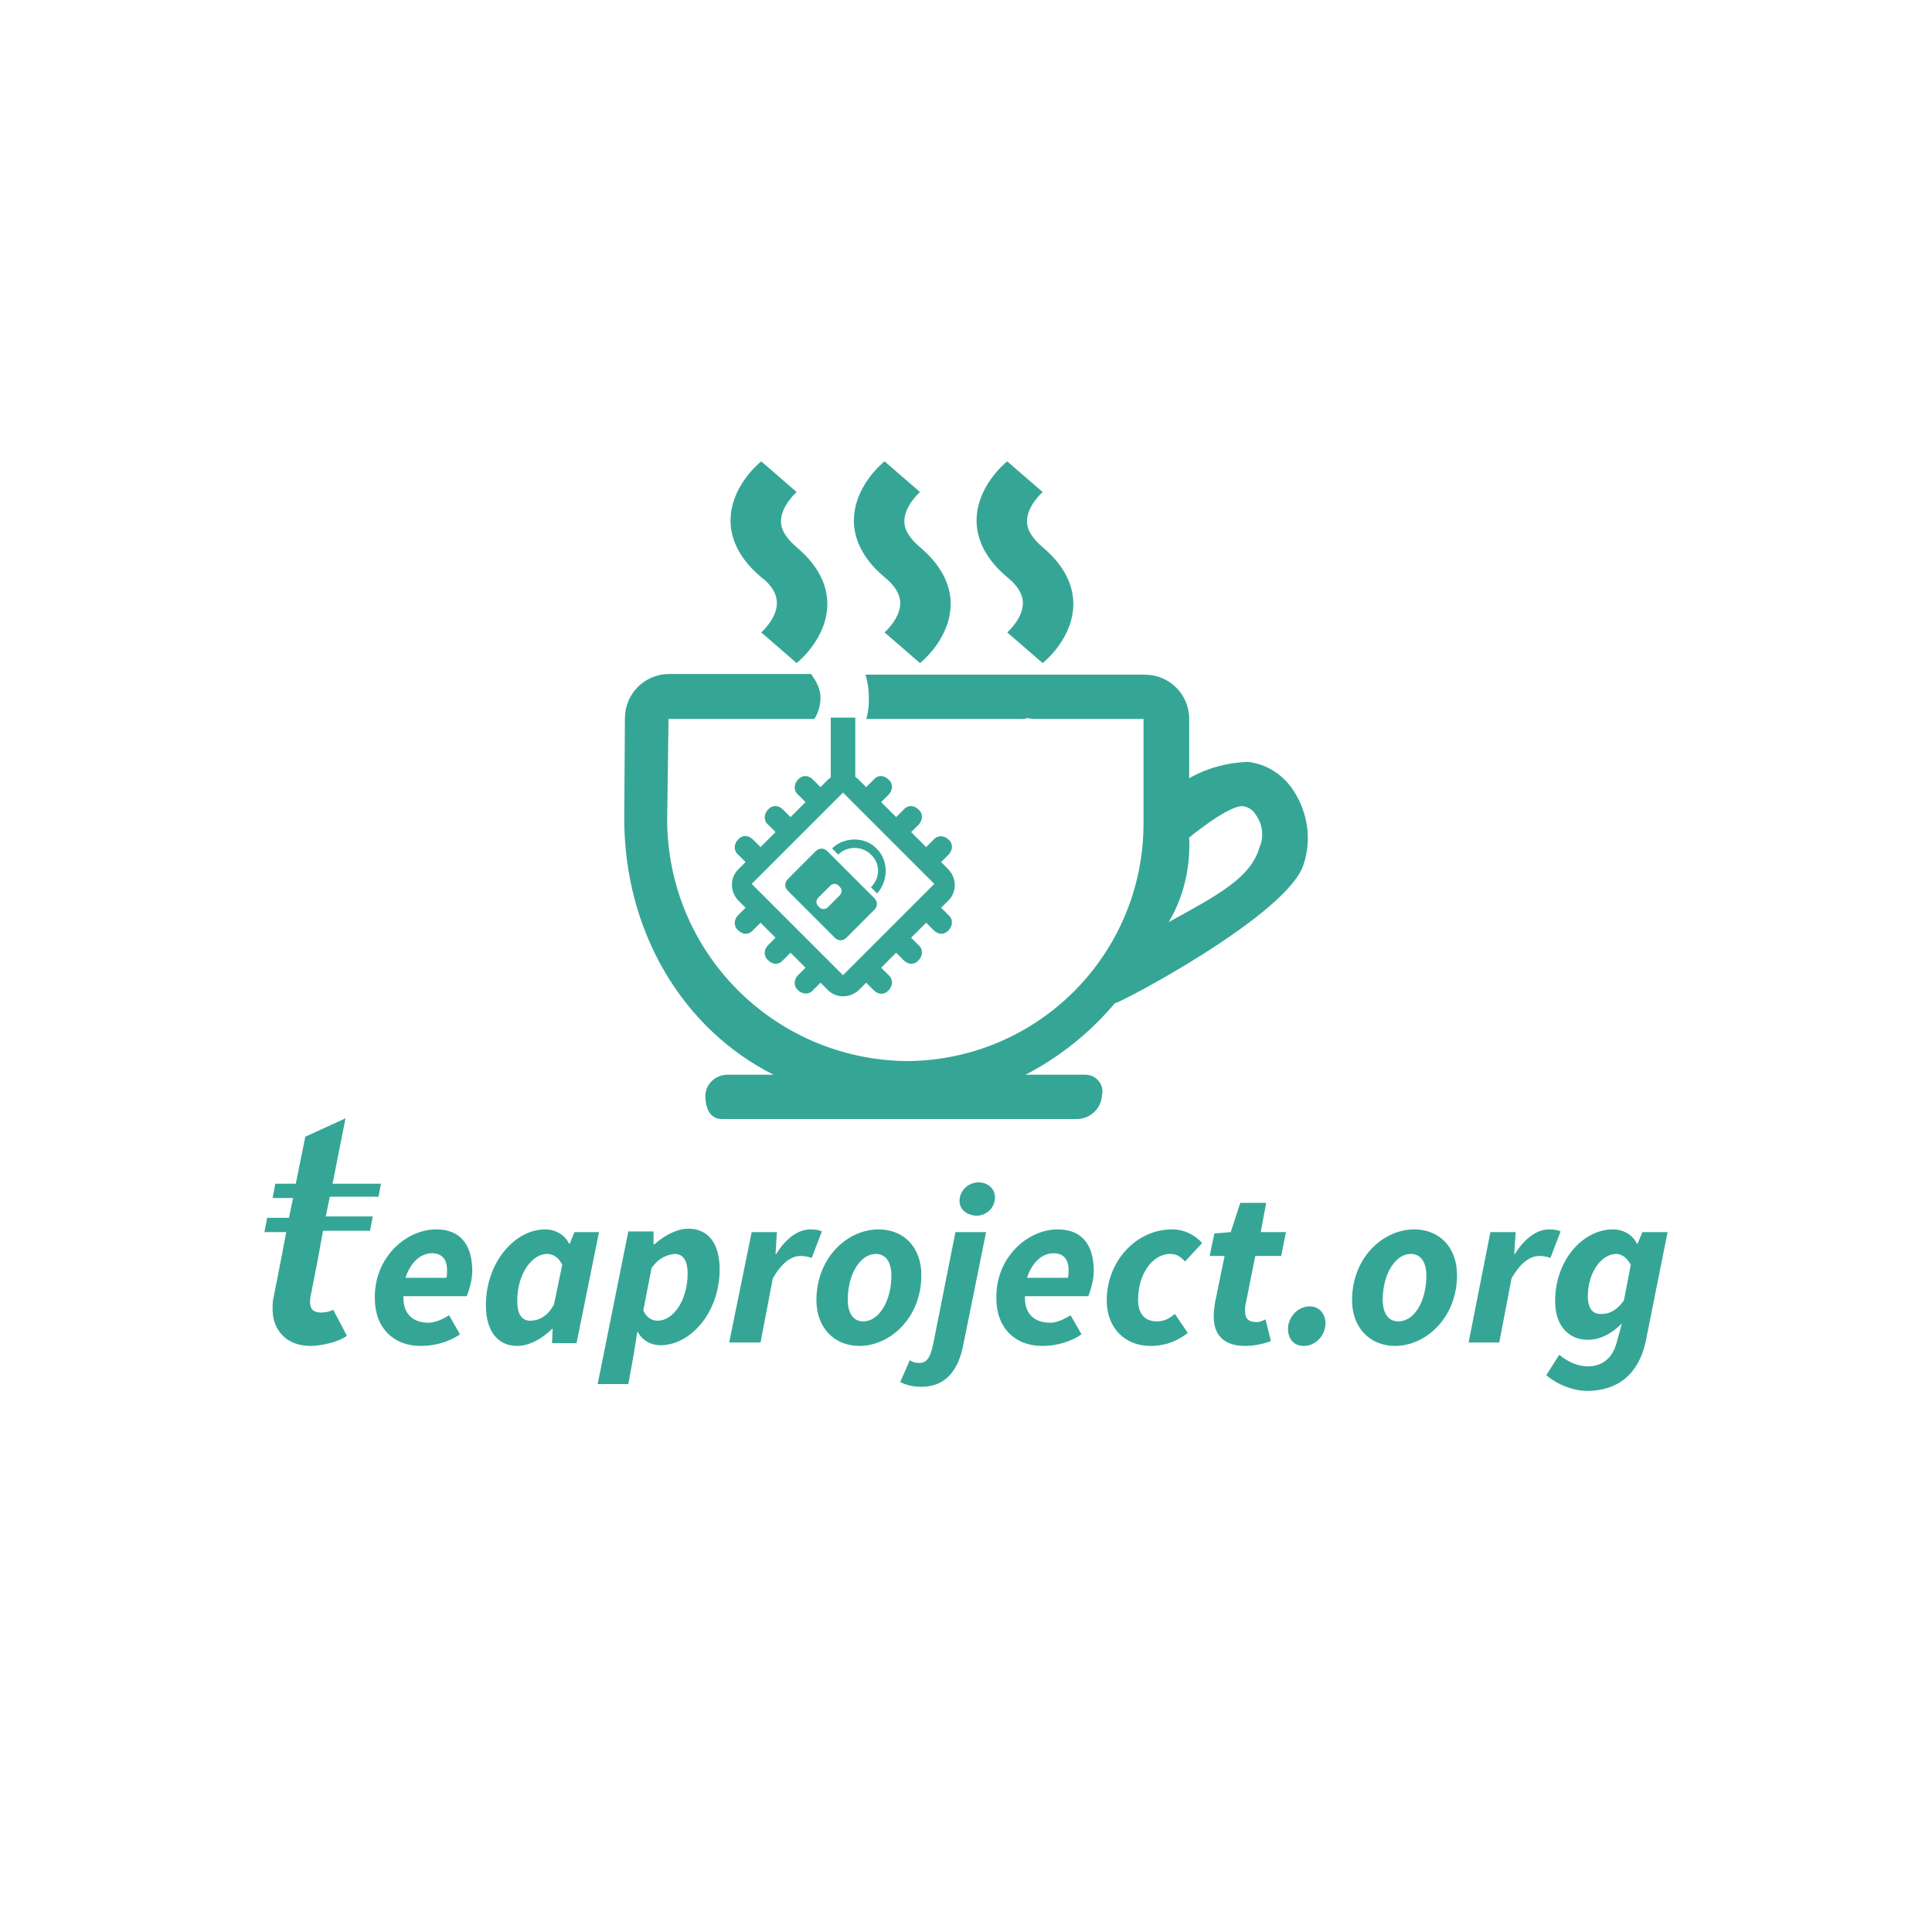 <?xml version="1.0" encoding="utf-8"?>
<!-- Generator: Adobe Illustrator 23.1.0, SVG Export Plug-In . SVG Version: 6.00 Build 0)  -->
<svg version="1.1" id="图层_1" xmlns="http://www.w3.org/2000/svg" xmlns:xlink="http://www.w3.org/1999/xlink" x="0px" y="0px"
	 viewBox="0 0 283.5 283.5" style="enable-background:new 0 0 283.5 283.5;" xml:space="preserve">
<style type="text/css">
	.st0{fill:#35A696;}
</style>
<g>
	<path class="st0" d="M189.8,116c-1.5-2.3-3.9-3.9-6.7-4.2c-3,0.1-6,0.9-8.6,2.4v-8.7c0-3.6-2.9-6.5-6.5-6.5h-4.6h-15h-6.5h-6.5
		h-6.5H127c0.4,1.3,0.5,2.5,0.5,3.5c0,1.1-0.1,2.1-0.4,3c1.8,0,3.7,0,3.7,0h19.6c0.1-0.2,0.6-0.1,1.1,0h1h3.8h11.5v15.3
		c0,19.3-15.6,34.9-34.9,34.9c-19.4-0.3-35-16-35-35.5l0.2-14.7h16.2h3.4h1.8c0.5-0.8,0.9-1.9,0.9-3.1c0-1.2-0.5-2.3-1.4-3.5h-3.4
		H98.2c-3.6,0-6.5,2.9-6.5,6.5l-0.1,14.7c0,16.4,8.4,30.8,21.9,37.6h-6.5c-1.8-0.1-3.4,1.2-3.5,3c0,1.8,0.6,3.5,2.4,3.5h52.3
		c1.9-0.1,3.4-1.6,3.5-3.5c0.2-0.7,0-1.5-0.5-2.1c-0.5-0.6-1.2-0.9-2-0.9h-8.7c5-2.6,9.5-6.2,13.1-10.5c0.4,0.2,25.5-13,27.7-20.4
		C192.5,123.2,191.9,119.2,189.8,116z M184.8,124.4c-1.3,4.4-6,6.9-13.3,10.9c2.2-3.7,3.2-8,3-12.4c0,0,5.8-4.8,7.9-4.6
		c0.8,0.1,1.5,0.6,1.9,1.3C185.3,121,185.5,122.8,184.8,124.4z"/>
	<rect x="121.9" y="105.3" class="st0" width="3.6" height="10.4"/>
	<g>
		<path class="st0" d="M132.6,140.9c0.7,0.7,1.6,0.7,2.2,0c0.6-0.6,0.7-1.6,0-2.2l-1.1-1.1l2.2-2.2l1.1,1.1c0.7,0.7,1.6,0.7,2.2,0
			c0.6-0.6,0.7-1.6,0-2.2l-1.1-1.1l1.1-1.1c1.2-1.2,1.2-3.2,0-4.5l-1.1-1.1l1.1-1.1c0.6-0.6,0.7-1.6,0-2.2c-0.6-0.6-1.6-0.7-2.2,0
			l-1.1,1.1l-2.2-2.2l1.1-1.1c0.6-0.6,0.7-1.6,0-2.2c-0.7-0.7-1.6-0.7-2.2,0l-1.1,1.1l-2.2-2.2l1.1-1.1c0.6-0.6,0.7-1.6,0-2.2
			c-0.7-0.7-1.6-0.7-2.2,0l-1.1,1.1l-1.1-1.1c-1.2-1.2-3.2-1.2-4.5,0l-1.1,1.1l-1.1-1.1c-0.7-0.7-1.6-0.7-2.2,0
			c-0.6,0.6-0.7,1.6,0,2.2l1.1,1.1l-2.2,2.2l-1.1-1.1c-0.7-0.7-1.6-0.7-2.2,0c-0.6,0.6-0.7,1.6,0,2.2l1.1,1.1l-2.2,2.2l-1.1-1.1
			c-0.7-0.7-1.6-0.7-2.2,0c-0.6,0.6-0.7,1.6,0,2.2l1.1,1.1l-1.1,1.1c-1.2,1.2-1.2,3.2,0,4.5l1.1,1.1l-1.1,1.1
			c-0.6,0.6-0.7,1.6,0,2.2c0.7,0.7,1.6,0.7,2.2,0l1.1-1.1l2.2,2.2l-1.1,1.1c-0.6,0.6-0.7,1.6,0,2.2c0.7,0.7,1.6,0.7,2.2,0l1.1-1.1
			l2.2,2.2l-1.1,1.1c-0.6,0.6-0.7,1.6,0,2.2c0.6,0.6,1.6,0.7,2.2,0l1.1-1.1l1.1,1.1c1.2,1.2,3.2,1.2,4.5,0l1.1-1.1l1.1,1.1
			c0.7,0.7,1.6,0.7,2.2,0c0.6-0.6,0.7-1.6,0-2.2l-1.1-1.1l2.2-2.2L132.6,140.9L132.6,140.9z M123.7,143.1l-13.4-13.4l13.4-13.4
			l13.4,13.4L123.7,143.1z"/>
		<path class="st0" d="M121.5,133.1c-0.4,0.4-0.9,0.4-1.3,0l-0.1-0.1c-0.4-0.4-0.4-0.9,0-1.3l1.7-1.7c0.4-0.4,0.9-0.4,1.3,0l0.1,0.1
			c0.4,0.4,0.4,0.9,0,1.3L121.5,133.1z M128.3,133.5c0.5-0.5,0.5-1.2,0-1.7l-6.9-6.9c-0.5-0.5-1.2-0.5-1.7,0l-4.1,4.1
			c-0.5,0.5-0.5,1.2,0,1.7l6.9,6.9c0.5,0.5,1.2,0.5,1.7,0L128.3,133.5L128.3,133.5z M128.7,131.1l-0.9-0.9c1.4-1.4,1.4-3.5,0-4.8
			c-1.3-1.3-3.5-1.3-4.8,0l-0.9-0.9c1.7-1.7,4.8-1.8,6.5,0C130.5,126.3,130.3,129.4,128.7,131.1z"/>
	</g>
	<path class="st0" d="M114,88.5c0,2.3-2.3,4.3-2.3,4.3l0,0l5.2,4.5c0.5-0.4,4.5-3.8,4.5-8.7c0-2.1-0.8-5.2-4.5-8.3
		c-1.5-1.3-2.3-2.5-2.3-3.8c0-2.3,2.3-4.3,2.3-4.3l0,0l-5.2-4.5c-0.5,0.4-4.5,3.8-4.5,8.7c0,2.1,0.8,5.2,4.5,8.3
		C113.3,85.9,114,87.2,114,88.5z"/>
	<path class="st0" d="M150.1,88.5c0,2.3-2.3,4.3-2.3,4.3l0,0l5.2,4.5c0.5-0.4,4.5-3.8,4.5-8.7c0-2.1-0.8-5.2-4.5-8.3
		c-1.5-1.3-2.3-2.5-2.3-3.8c0-2.3,2.3-4.3,2.3-4.3l0,0l-5.2-4.5c-0.5,0.4-4.5,3.8-4.5,8.7c0,2.1,0.8,5.2,4.5,8.3
		C149.3,85.9,150.1,87.2,150.1,88.5z"/>
	<path class="st0" d="M132.1,88.5c0,2.3-2.3,4.3-2.3,4.3l0,0l5.2,4.5c0.5-0.4,4.5-3.8,4.5-8.7c0-2.1-0.8-5.2-4.5-8.3
		c-1.5-1.3-2.3-2.5-2.3-3.8c0-2.3,2.3-4.3,2.3-4.3l0,0l-5.2-4.5c-0.5,0.4-4.5,3.8-4.5,8.7c0,2.1,0.8,5.2,4.5,8.3
		C131.3,85.9,132.1,87.2,132.1,88.5z"/>
</g>
<g>
	<path class="st0" d="M64,180.4c3.9,0,5.3,2.7,5.3,6.1c0,1.5-0.6,3.2-0.8,3.7h-9.3c-0.1,2.7,1.5,3.9,3.7,3.9c1,0,2.2-0.6,3-1.1
		l1.6,2.8c-1.3,0.9-3.3,1.7-5.8,1.7c-3.9,0-6.7-2.6-6.7-7C54.9,184.5,59.6,180.4,64,180.4z M65.5,187.5c0.1-0.3,0.1-0.8,0.1-1.2
		c0-1.3-0.6-2.4-2.2-2.4c-1.6,0-3.1,1.2-3.9,3.6H65.5z"/>
	<path class="st0" d="M71.3,191.5c0-6.2,4.2-11.1,8.7-11.1c1.5,0,2.9,0.8,3.5,2.1h0.1l0.7-1.7h3.6l-3.3,16.3H81l0.1-2.1H81
		c-1.5,1.5-3.4,2.5-5.1,2.5C73,197.5,71.3,195.3,71.3,191.5z M81.3,191.4l1.2-5.8c-0.5-1.1-1.4-1.6-2.2-1.6c-2.3,0-4.4,3-4.4,6.9
		c0,2,0.7,2.9,1.9,2.9C78.9,193.8,80.3,193.3,81.3,191.4z"/>
	<path class="st0" d="M93,198.7l-0.8,4.4h-4.5l4.5-22.4h3.7l0,1.9h0.1c1.5-1.3,3.3-2.3,5-2.3c2.9,0,4.6,2.1,4.6,6
		c0,6.2-4.2,11.1-8.7,11.1c-1.4,0-2.6-0.7-3.3-1.9h-0.1L93,198.7z M95.6,186.1l-1.2,6.2c0.5,1.1,1.3,1.5,2.1,1.5
		c2.3,0,4.4-3,4.4-6.9c0-2-0.7-2.9-1.9-2.9C97.9,184.1,96.6,184.6,95.6,186.1z"/>
	<path class="st0" d="M110.3,180.8h3.7l-0.2,3.2h0.1c1.3-2.1,3.1-3.6,5-3.6c0.8,0,1.3,0.1,1.7,0.3l-1.5,3.9
		c-0.4-0.2-1.1-0.3-1.6-0.3c-1.4,0-2.8,1-4.1,3.3l-1.8,9.4H107L110.3,180.8z"/>
	<path class="st0" d="M119.8,190.8c0-6.3,4.6-10.4,9.1-10.4c3.8,0,6.3,2.7,6.3,6.7c0,6.3-4.6,10.4-9.1,10.4
		C122.4,197.5,119.8,194.8,119.8,190.8z M130.8,187.2c0-2-0.8-3.2-2.3-3.2c-2.2,0-4.1,2.9-4.1,6.7c0,2,0.8,3.2,2.3,3.2
		C128.9,193.9,130.8,191,130.8,187.2z"/>
	<path class="st0" d="M132.1,202.8l1.4-3.2c0.4,0.3,0.9,0.4,1.4,0.4c1.1,0,1.6-0.8,2-2.6l3.3-16.6h4.5l-3.4,16.8
		c-0.7,3.3-2.4,5.9-6.1,5.9C134.1,203.5,133.1,203.3,132.1,202.8z M140.8,176.2c0-1.4,1.2-2.7,2.8-2.7c1.2,0,2.4,0.8,2.4,2.2
		c0,1.5-1.2,2.7-2.8,2.7C142,178.3,140.8,177.6,140.8,176.2z"/>
	<path class="st0" d="M155.2,180.4c3.9,0,5.3,2.7,5.3,6.1c0,1.5-0.6,3.2-0.8,3.7h-9.3c-0.1,2.7,1.5,3.9,3.7,3.9c1,0,2.2-0.6,3-1.1
		l1.6,2.8c-1.3,0.9-3.3,1.7-5.8,1.7c-3.9,0-6.7-2.6-6.7-7C146.1,184.5,150.8,180.4,155.2,180.4z M156.7,187.5
		c0.1-0.3,0.1-0.8,0.1-1.2c0-1.3-0.6-2.4-2.2-2.4c-1.6,0-3.1,1.2-3.9,3.6H156.7z"/>
	<path class="st0" d="M162.4,190.8c0-5.6,4.2-10.4,9.6-10.4c2,0,3.5,1,4.4,2l-2.5,2.7c-0.7-0.7-1.2-1.1-2.2-1.1
		c-2.6,0-4.7,3-4.7,6.7c0,2,0.9,3.2,2.8,3.2c1.1,0,1.9-0.5,2.6-1.1l1.9,2.8c-1.2,0.9-2.9,1.9-5.5,1.9
		C165.2,197.5,162.4,195,162.4,190.8z"/>
	<path class="st0" d="M178.1,193.2c0-0.7,0.1-1.4,0.2-2.1l1.4-6.8h-2.2l0.7-3.3l2.4-0.2l1.4-4.3h3.8l-0.8,4.3h3.7l-0.7,3.5h-3.8
		l-1.4,7c-0.1,0.4-0.1,0.7-0.1,1.1c0,1.1,0.5,1.6,1.7,1.6c0.5,0,0.9-0.2,1.3-0.4l0.8,3.2c-0.9,0.3-2.2,0.7-3.8,0.7
		C179.4,197.5,178.1,195.7,178.1,193.2z"/>
	<path class="st0" d="M189,195c0-1.6,1.3-3.3,3.2-3.3c1.4,0,2.3,1.1,2.3,2.5c0,1.6-1.3,3.3-3.2,3.3C189.9,197.5,189,196.5,189,195z"
		/>
	<path class="st0" d="M198.4,190.8c0-6.3,4.6-10.4,9.1-10.4c3.8,0,6.3,2.7,6.3,6.7c0,6.3-4.6,10.4-9.1,10.4
		C201,197.5,198.4,194.8,198.4,190.8z M209.3,187.2c0-2-0.8-3.2-2.3-3.2c-2.2,0-4.1,2.9-4.1,6.7c0,2,0.8,3.2,2.3,3.2
		C207.5,193.9,209.3,191,209.3,187.2z"/>
	<path class="st0" d="M218.7,180.8h3.7l-0.2,3.2h0.1c1.3-2.1,3.1-3.6,5-3.6c0.8,0,1.3,0.1,1.7,0.3l-1.5,3.9
		c-0.4-0.2-1.1-0.3-1.6-0.3c-1.4,0-2.8,1-4.1,3.3l-1.8,9.4h-4.5L218.7,180.8z"/>
	<path class="st0" d="M226.9,201.8l1.9-3c1.2,1,2.7,1.7,4.2,1.7c2.1,0,3.6-1.2,4.2-3.4l0.8-2.9c-1.5,1.5-3.2,2.4-5,2.4
		c-2.7,0-4.8-1.9-4.8-5.7c0-5.9,4-10.5,8.5-10.5c1.5,0,2.9,0.8,3.5,2.1h0.1l0.7-1.7h3.7l-3.2,16c-1,4.8-4.1,7.3-8.6,7.3
		C231,204.1,228.7,203.3,226.9,201.8z M238.3,190.8l1-5.2c-0.6-1.1-1.4-1.6-2.1-1.6c-2.2,0-4.2,2.7-4.2,6.2c0,1.8,0.7,2.6,1.8,2.6
		C235.9,192.9,237.2,192.4,238.3,190.8z"/>
	<path class="st0" d="M55.5,175.8l0.4-2.1h-7.1l1.9-9.6l-5.9,2.7l-1.4,6.9h-3l-0.4,2.1h3l-0.6,2.9h-3.2l-0.4,2.1H42l-0.7,3.7
		l-1.2,6.1c-0.1,0.4-0.1,0.9-0.1,1.5c0,1.6,0.5,2.9,1.5,3.9c1,1,2.4,1.5,4.1,1.5c1.5,0,4.2-0.6,5.3-1.5l-2-3.8
		c-0.6,0.3-1.2,0.4-1.8,0.4c-1.1,0-1.6-0.5-1.6-1.5c0-0.3,0-0.6,0.1-1l1-5.1l0.8-4.4h6.9l0.4-2.1h-6.9l0.6-2.9H55.5L55.5,175.8z"/>
</g>
</svg>
